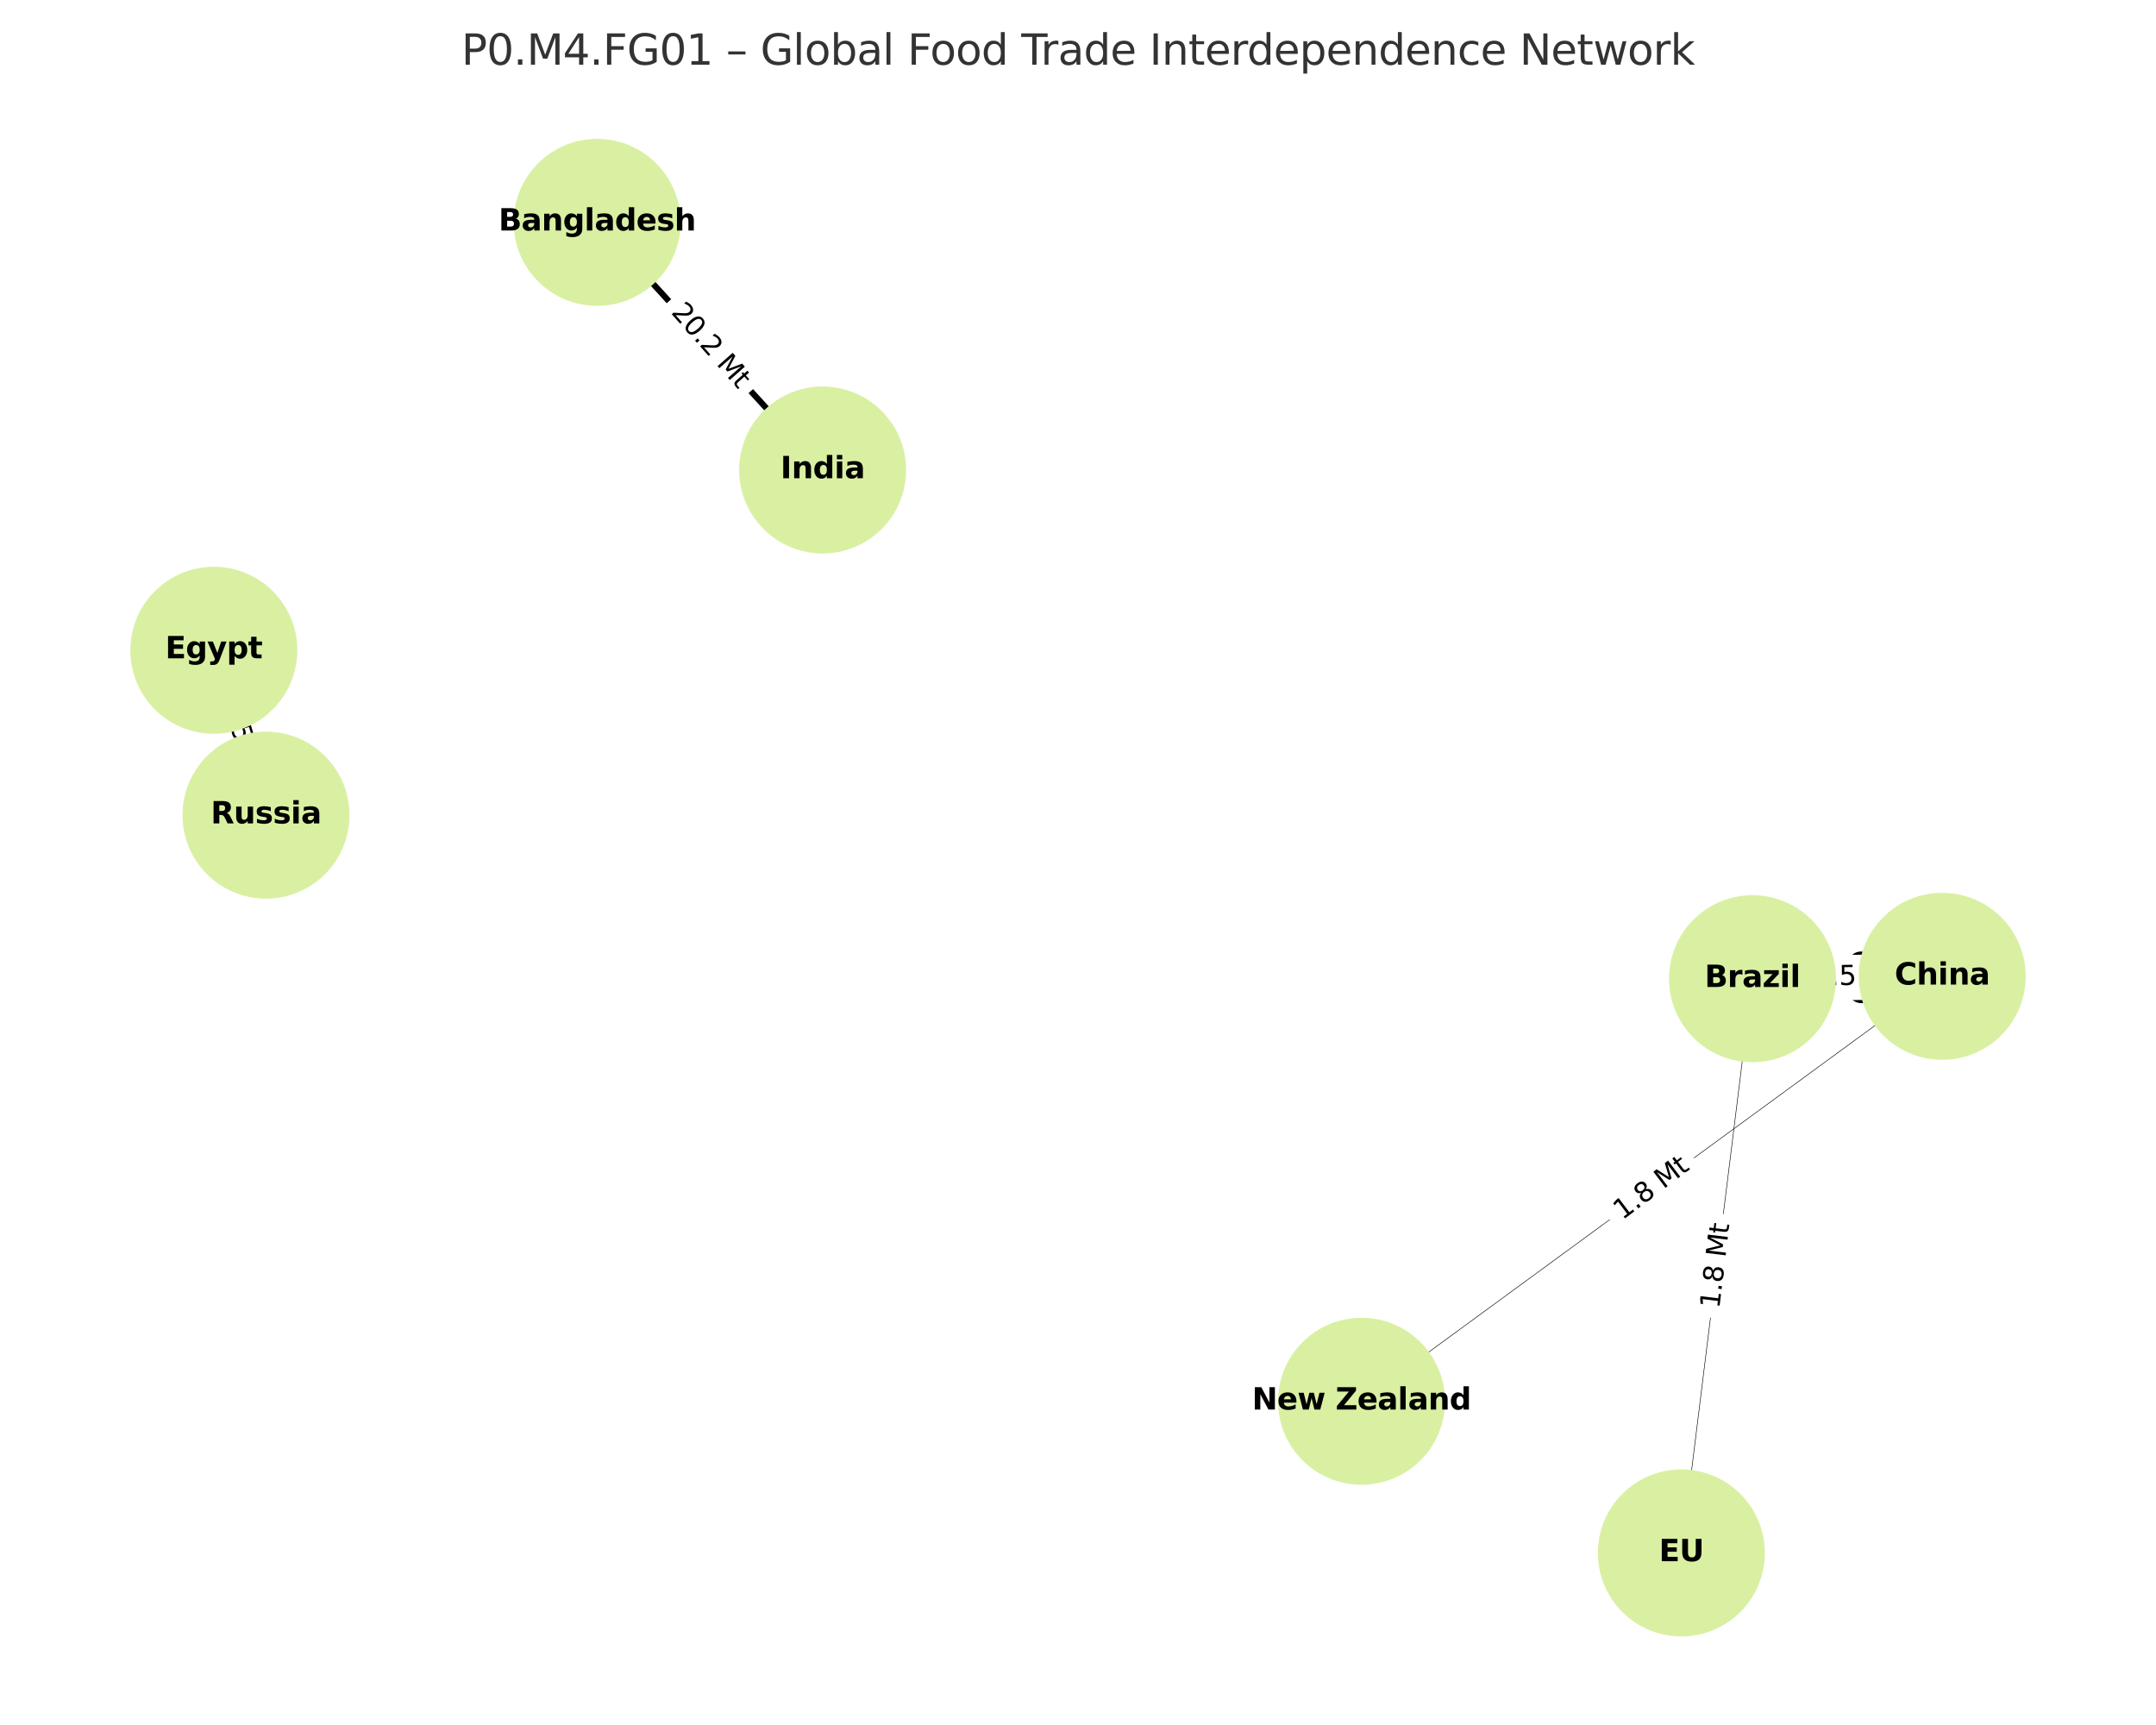 <?xml version="1.0" encoding="utf-8" standalone="no"?>
<!DOCTYPE svg PUBLIC "-//W3C//DTD SVG 1.1//EN"
  "http://www.w3.org/Graphics/SVG/1.1/DTD/svg11.dtd">
<svg xmlns:xlink="http://www.w3.org/1999/xlink" width="720pt" height="576pt" viewBox="0 0 720 576" xmlns="http://www.w3.org/2000/svg" version="1.1">
 <defs>
  <style type="text/css">*{stroke-linejoin: round; stroke-linecap: butt}</style>
 </defs>
 <g id="figure_1">
  <g id="patch_1">
   <path d="M 0 576 
L 720 576 
L 720 0 
L 0 0 
z
" style="fill: #ffffff"/>
  </g>
  <g id="axes_1">
   <g id="patch_2">
    <path d="M 593.903 326.697 
Q 616.918 326.407 629.592 326.247 
" clip-path="url(#p4bcb3174b3)" style="fill: none; stroke: #000000; stroke-width: 9.25; stroke-linecap: round"/>
    <path d="M 621.542 322.348 
L 629.592 326.247 
L 621.643 330.348 
L 621.542 322.348 
z
" clip-path="url(#p4bcb3174b3)" style="stroke: #000000; stroke-width: 9.25; stroke-linecap: round"/>
   </g>
   <g id="patch_3">
    <path d="M 584.181 335.399 
Q 573.368 422.677 562.58 509.756 
" clip-path="url(#p4bcb3174b3)" style="fill: none; stroke: #000000; stroke-width: 0.18; stroke-linecap: round"/>
    <path d="M 567.533 502.308 
L 562.58 509.756 
L 559.594 501.324 
L 567.533 502.308 
z
" clip-path="url(#p4bcb3174b3)" style="stroke: #000000; stroke-width: 0.18; stroke-linecap: round"/>
   </g>
   <g id="patch_4">
    <path d="M 86.215 263.931 
Q 80.116 244.663 75.351 229.604 
" clip-path="url(#p4bcb3174b3)" style="fill: none; stroke: #000000; stroke-width: 3.95; stroke-linecap: round"/>
    <path d="M 73.951 238.439 
L 75.351 229.604 
L 81.578 236.025 
L 73.951 238.439 
z
" clip-path="url(#p4bcb3174b3)" style="stroke: #000000; stroke-width: 3.95; stroke-linecap: round"/>
   </g>
   <g id="patch_5">
    <path d="M 268.888 150.532 
Q 237.067 115.594 206.767 82.325 
" clip-path="url(#p4bcb3174b3)" style="fill: none; stroke: #000000; stroke-width: 2.02; stroke-linecap: round"/>
    <path d="M 209.196 90.933 
L 206.767 82.325 
L 215.111 85.546 
L 209.196 90.933 
z
" clip-path="url(#p4bcb3174b3)" style="stroke: #000000; stroke-width: 2.02; stroke-linecap: round"/>
   </g>
   <g id="patch_6">
    <path d="M 461.662 462.793 
Q 551.633 396.958 641.441 331.242 
" clip-path="url(#p4bcb3174b3)" style="fill: none; stroke: #000000; stroke-width: 0.18; stroke-linecap: round"/>
    <path d="M 632.623 332.738 
L 641.441 331.242 
L 637.347 339.195 
L 632.623 332.738 
z
" clip-path="url(#p4bcb3174b3)" style="stroke: #000000; stroke-width: 0.18; stroke-linecap: round"/>
   </g>
   <g id="text_1">
    <g id="patch_7">
     <path d="M 599.917 333.684 
L 634.107 333.239 
Q 636.807 333.204 636.772 330.504 
L 636.658 321.795 
Q 636.623 319.095 633.924 319.13 
L 599.733 319.575 
Q 597.034 319.61 597.069 322.31 
L 597.182 331.019 
Q 597.217 333.719 599.917 333.684 
z
" clip-path="url(#p4bcb3174b3)" style="fill: #ffffff; stroke: #ffffff; stroke-linejoin: miter"/>
    </g>
    <g clip-path="url(#p4bcb3174b3)">
     <!-- 92.5 Mt -->
     <g transform="translate(599.858 329.113) rotate(-0.746) scale(0.09 -0.09)">
      <defs>
       <path id="DejaVuSans-39" d="M 703 97 
L 703 672 
Q 941 559 1184 500 
Q 1428 441 1663 441 
Q 2288 441 2617 861 
Q 2947 1281 2994 2138 
Q 2813 1869 2534 1725 
Q 2256 1581 1919 1581 
Q 1219 1581 811 2004 
Q 403 2428 403 3163 
Q 403 3881 828 4315 
Q 1253 4750 1959 4750 
Q 2769 4750 3195 4129 
Q 3622 3509 3622 2328 
Q 3622 1225 3098 567 
Q 2575 -91 1691 -91 
Q 1453 -91 1209 -44 
Q 966 3 703 97 
z
M 1959 2075 
Q 2384 2075 2632 2365 
Q 2881 2656 2881 3163 
Q 2881 3666 2632 3958 
Q 2384 4250 1959 4250 
Q 1534 4250 1286 3958 
Q 1038 3666 1038 3163 
Q 1038 2656 1286 2365 
Q 1534 2075 1959 2075 
z
" transform="scale(0.016)"/>
       <path id="DejaVuSans-32" d="M 1228 531 
L 3431 531 
L 3431 0 
L 469 0 
L 469 531 
Q 828 903 1448 1529 
Q 2069 2156 2228 2338 
Q 2531 2678 2651 2914 
Q 2772 3150 2772 3378 
Q 2772 3750 2511 3984 
Q 2250 4219 1831 4219 
Q 1534 4219 1204 4116 
Q 875 4013 500 3803 
L 500 4441 
Q 881 4594 1212 4672 
Q 1544 4750 1819 4750 
Q 2544 4750 2975 4387 
Q 3406 4025 3406 3419 
Q 3406 3131 3298 2873 
Q 3191 2616 2906 2266 
Q 2828 2175 2409 1742 
Q 1991 1309 1228 531 
z
" transform="scale(0.016)"/>
       <path id="DejaVuSans-2e" d="M 684 794 
L 1344 794 
L 1344 0 
L 684 0 
L 684 794 
z
" transform="scale(0.016)"/>
       <path id="DejaVuSans-35" d="M 691 4666 
L 3169 4666 
L 3169 4134 
L 1269 4134 
L 1269 2991 
Q 1406 3038 1543 3061 
Q 1681 3084 1819 3084 
Q 2600 3084 3056 2656 
Q 3513 2228 3513 1497 
Q 3513 744 3044 326 
Q 2575 -91 1722 -91 
Q 1428 -91 1123 -41 
Q 819 9 494 109 
L 494 744 
Q 775 591 1075 516 
Q 1375 441 1709 441 
Q 2250 441 2565 725 
Q 2881 1009 2881 1497 
Q 2881 1984 2565 2268 
Q 2250 2553 1709 2553 
Q 1456 2553 1204 2497 
Q 953 2441 691 2322 
L 691 4666 
z
" transform="scale(0.016)"/>
       <path id="DejaVuSans-20" transform="scale(0.016)"/>
       <path id="DejaVuSans-4d" d="M 628 4666 
L 1569 4666 
L 2759 1491 
L 3956 4666 
L 4897 4666 
L 4897 0 
L 4281 0 
L 4281 4097 
L 3078 897 
L 2444 897 
L 1241 4097 
L 1241 0 
L 628 0 
L 628 4666 
z
" transform="scale(0.016)"/>
       <path id="DejaVuSans-74" d="M 1172 4494 
L 1172 3500 
L 2356 3500 
L 2356 3053 
L 1172 3053 
L 1172 1153 
Q 1172 725 1289 603 
Q 1406 481 1766 481 
L 2356 481 
L 2356 0 
L 1766 0 
Q 1100 0 847 248 
Q 594 497 594 1153 
L 594 3053 
L 172 3053 
L 172 3500 
L 594 3500 
L 594 4494 
L 1172 4494 
z
" transform="scale(0.016)"/>
      </defs>
      <use xlink:href="#DejaVuSans-39"/>
      <use xlink:href="#DejaVuSans-32" x="63.623"/>
      <use xlink:href="#DejaVuSans-2e" x="127.246"/>
      <use xlink:href="#DejaVuSans-35" x="159.033"/>
      <use xlink:href="#DejaVuSans-20" x="222.656"/>
      <use xlink:href="#DejaVuSans-4d" x="254.443"/>
      <use xlink:href="#DejaVuSans-74" x="340.723"/>
     </g>
    </g>
   </g>
   <g id="text_2">
    <g id="patch_8">
     <path d="M 578.678 437.65 
L 582.069 409.386 
Q 582.39 406.705 579.71 406.383 
L 571.061 405.346 
Q 568.38 405.024 568.059 407.705 
L 564.668 435.969 
Q 564.346 438.65 567.027 438.971 
L 575.675 440.009 
Q 578.356 440.331 578.678 437.65 
z
" clip-path="url(#p4bcb3174b3)" style="fill: #ffffff; stroke: #ffffff; stroke-linejoin: miter"/>
    </g>
    <g clip-path="url(#p4bcb3174b3)">
     <!-- 1.8 Mt -->
     <g transform="translate(574.138 437.105) rotate(-83.158) scale(0.09 -0.09)">
      <defs>
       <path id="DejaVuSans-31" d="M 794 531 
L 1825 531 
L 1825 4091 
L 703 3866 
L 703 4441 
L 1819 4666 
L 2450 4666 
L 2450 531 
L 3481 531 
L 3481 0 
L 794 0 
L 794 531 
z
" transform="scale(0.016)"/>
       <path id="DejaVuSans-38" d="M 2034 2216 
Q 1584 2216 1326 1975 
Q 1069 1734 1069 1313 
Q 1069 891 1326 650 
Q 1584 409 2034 409 
Q 2484 409 2743 651 
Q 3003 894 3003 1313 
Q 3003 1734 2745 1975 
Q 2488 2216 2034 2216 
z
M 1403 2484 
Q 997 2584 770 2862 
Q 544 3141 544 3541 
Q 544 4100 942 4425 
Q 1341 4750 2034 4750 
Q 2731 4750 3128 4425 
Q 3525 4100 3525 3541 
Q 3525 3141 3298 2862 
Q 3072 2584 2669 2484 
Q 3125 2378 3379 2068 
Q 3634 1759 3634 1313 
Q 3634 634 3220 271 
Q 2806 -91 2034 -91 
Q 1263 -91 848 271 
Q 434 634 434 1313 
Q 434 1759 690 2068 
Q 947 2378 1403 2484 
z
M 1172 3481 
Q 1172 3119 1398 2916 
Q 1625 2713 2034 2713 
Q 2441 2713 2670 2916 
Q 2900 3119 2900 3481 
Q 2900 3844 2670 4047 
Q 2441 4250 2034 4250 
Q 1625 4250 1398 4047 
Q 1172 3844 1172 3481 
z
" transform="scale(0.016)"/>
      </defs>
      <use xlink:href="#DejaVuSans-31"/>
      <use xlink:href="#DejaVuSans-2e" x="63.623"/>
      <use xlink:href="#DejaVuSans-38" x="95.41"/>
      <use xlink:href="#DejaVuSans-20" x="159.033"/>
      <use xlink:href="#DejaVuSans-4d" x="190.82"/>
      <use xlink:href="#DejaVuSans-74" x="277.1"/>
     </g>
    </g>
   </g>
   <g id="text_3">
    <g id="patch_9">
     <path d="M 68.361 230.383 
L 78.381 263.075 
Q 79.172 265.657 81.753 264.866 
L 90.081 262.313 
Q 92.663 261.522 91.872 258.94 
L 81.852 226.248 
Q 81.06 223.667 78.479 224.458 
L 70.151 227.011 
Q 67.569 227.802 68.361 230.383 
z
" clip-path="url(#p4bcb3174b3)" style="fill: #ffffff; stroke: #ffffff; stroke-linejoin: miter"/>
    </g>
    <g clip-path="url(#p4bcb3174b3)">
     <!-- 39.5 Mt -->
     <g transform="translate(72.732 229.044) rotate(-287.04) scale(0.09 -0.09)">
      <defs>
       <path id="DejaVuSans-33" d="M 2597 2516 
Q 3050 2419 3304 2112 
Q 3559 1806 3559 1356 
Q 3559 666 3084 287 
Q 2609 -91 1734 -91 
Q 1441 -91 1130 -33 
Q 819 25 488 141 
L 488 750 
Q 750 597 1062 519 
Q 1375 441 1716 441 
Q 2309 441 2620 675 
Q 2931 909 2931 1356 
Q 2931 1769 2642 2001 
Q 2353 2234 1838 2234 
L 1294 2234 
L 1294 2753 
L 1863 2753 
Q 2328 2753 2575 2939 
Q 2822 3125 2822 3475 
Q 2822 3834 2567 4026 
Q 2313 4219 1838 4219 
Q 1578 4219 1281 4162 
Q 984 4106 628 3988 
L 628 4550 
Q 988 4650 1302 4700 
Q 1616 4750 1894 4750 
Q 2613 4750 3031 4423 
Q 3450 4097 3450 3541 
Q 3450 3153 3228 2886 
Q 3006 2619 2597 2516 
z
" transform="scale(0.016)"/>
      </defs>
      <use xlink:href="#DejaVuSans-33"/>
      <use xlink:href="#DejaVuSans-39" x="63.623"/>
      <use xlink:href="#DejaVuSans-2e" x="127.246"/>
      <use xlink:href="#DejaVuSans-35" x="159.033"/>
      <use xlink:href="#DejaVuSans-20" x="222.656"/>
      <use xlink:href="#DejaVuSans-4d" x="254.443"/>
      <use xlink:href="#DejaVuSans-74" x="340.723"/>
     </g>
    </g>
   </g>
   <g id="text_4">
    <g id="patch_10">
     <path d="M 220.466 107.438 
L 243.084 133.081 
Q 244.87 135.106 246.895 133.32 
L 253.427 127.558 
Q 255.452 125.772 253.666 123.747 
L 231.048 98.104 
Q 229.262 96.079 227.237 97.865 
L 220.705 103.627 
Q 218.68 105.413 220.466 107.438 
z
" clip-path="url(#p4bcb3174b3)" style="fill: #ffffff; stroke: #ffffff; stroke-linejoin: miter"/>
    </g>
    <g clip-path="url(#p4bcb3174b3)">
     <!-- 20.2 Mt -->
     <g transform="translate(223.894 104.414) rotate(-311.413) scale(0.09 -0.09)">
      <defs>
       <path id="DejaVuSans-30" d="M 2034 4250 
Q 1547 4250 1301 3770 
Q 1056 3291 1056 2328 
Q 1056 1369 1301 889 
Q 1547 409 2034 409 
Q 2525 409 2770 889 
Q 3016 1369 3016 2328 
Q 3016 3291 2770 3770 
Q 2525 4250 2034 4250 
z
M 2034 4750 
Q 2819 4750 3233 4129 
Q 3647 3509 3647 2328 
Q 3647 1150 3233 529 
Q 2819 -91 2034 -91 
Q 1250 -91 836 529 
Q 422 1150 422 2328 
Q 422 3509 836 4129 
Q 1250 4750 2034 4750 
z
" transform="scale(0.016)"/>
      </defs>
      <use xlink:href="#DejaVuSans-32"/>
      <use xlink:href="#DejaVuSans-30" x="63.623"/>
      <use xlink:href="#DejaVuSans-2e" x="127.246"/>
      <use xlink:href="#DejaVuSans-32" x="159.033"/>
      <use xlink:href="#DejaVuSans-20" x="222.656"/>
      <use xlink:href="#DejaVuSans-4d" x="254.443"/>
      <use xlink:href="#DejaVuSans-74" x="340.723"/>
     </g>
    </g>
   </g>
   <g id="text_5">
    <g id="patch_11">
     <path d="M 544.532 411.166 
L 567.245 394.005 
Q 569.399 392.377 567.771 390.223 
L 562.52 383.273 
Q 560.893 381.119 558.738 382.747 
L 536.026 399.908 
Q 533.872 401.536 535.499 403.69 
L 540.75 410.639 
Q 542.378 412.794 544.532 411.166 
z
" clip-path="url(#p4bcb3174b3)" style="fill: #ffffff; stroke: #ffffff; stroke-linejoin: miter"/>
    </g>
    <g clip-path="url(#p4bcb3174b3)">
     <!-- 1.8 Mt -->
     <g transform="translate(541.776 407.518) rotate(-37.074) scale(0.09 -0.09)">
      <use xlink:href="#DejaVuSans-31"/>
      <use xlink:href="#DejaVuSans-2e" x="63.623"/>
      <use xlink:href="#DejaVuSans-38" x="95.41"/>
      <use xlink:href="#DejaVuSans-20" x="159.033"/>
      <use xlink:href="#DejaVuSans-4d" x="190.82"/>
      <use xlink:href="#DejaVuSans-74" x="277.1"/>
     </g>
    </g>
   </g>
   <g id="PathCollection_1">
    <defs>
     <path id="m5f38b5d549" d="M 0 27.386 
C 7.263 27.386 14.229 24.501 19.365 19.365 
C 24.501 14.229 27.386 7.263 27.386 0 
C 27.386 -7.263 24.501 -14.229 19.365 -19.365 
C 14.229 -24.501 7.263 -27.386 0 -27.386 
C -7.263 -27.386 -14.229 -24.501 -19.365 -19.365 
C -24.501 -14.229 -27.386 -7.263 -27.386 0 
C -27.386 7.263 -24.501 14.229 -19.365 19.365 
C -14.229 24.501 -7.263 27.386 0 27.386 
z
" style="stroke: #d9f0a3"/>
    </defs>
    <g clip-path="url(#p4bcb3174b3)">
     <use xlink:href="#m5f38b5d549" x="585.246" y="326.806" style="fill: #d9f0a3; stroke: #d9f0a3"/>
     <use xlink:href="#m5f38b5d549" x="648.595" y="326.008" style="fill: #d9f0a3; stroke: #d9f0a3"/>
     <use xlink:href="#m5f38b5d549" x="88.827" y="272.187" style="fill: #d9f0a3; stroke: #d9f0a3"/>
     <use xlink:href="#m5f38b5d549" x="71.405" y="217.137" style="fill: #d9f0a3; stroke: #d9f0a3"/>
     <use xlink:href="#m5f38b5d549" x="274.718" y="156.934" style="fill: #d9f0a3; stroke: #d9f0a3"/>
     <use xlink:href="#m5f38b5d549" x="199.413" y="74.251" style="fill: #d9f0a3; stroke: #d9f0a3"/>
     <use xlink:href="#m5f38b5d549" x="561.491" y="518.549" style="fill: #d9f0a3; stroke: #d9f0a3"/>
     <use xlink:href="#m5f38b5d549" x="454.676" y="467.905" style="fill: #d9f0a3; stroke: #d9f0a3"/>
    </g>
   </g>
   <g id="text_6">
    <g clip-path="url(#p4bcb3174b3)">
     <!-- Brazil -->
     <g transform="translate(569.257 329.565) scale(0.1 -0.1)">
      <defs>
       <path id="DejaVuSans-Bold-42" d="M 2456 2859 
Q 2741 2859 2887 2984 
Q 3034 3109 3034 3353 
Q 3034 3594 2887 3720 
Q 2741 3847 2456 3847 
L 1791 3847 
L 1791 2859 
L 2456 2859 
z
M 2497 819 
Q 2859 819 3042 972 
Q 3225 1125 3225 1434 
Q 3225 1738 3044 1889 
Q 2863 2041 2497 2041 
L 1791 2041 
L 1791 819 
L 2497 819 
z
M 3616 2497 
Q 4003 2384 4215 2081 
Q 4428 1778 4428 1338 
Q 4428 663 3972 331 
Q 3516 0 2584 0 
L 588 0 
L 588 4666 
L 2394 4666 
Q 3366 4666 3802 4372 
Q 4238 4078 4238 3431 
Q 4238 3091 4078 2852 
Q 3919 2613 3616 2497 
z
" transform="scale(0.016)"/>
       <path id="DejaVuSans-Bold-72" d="M 3138 2547 
Q 2991 2616 2845 2648 
Q 2700 2681 2553 2681 
Q 2122 2681 1889 2404 
Q 1656 2128 1656 1613 
L 1656 0 
L 538 0 
L 538 3500 
L 1656 3500 
L 1656 2925 
Q 1872 3269 2151 3426 
Q 2431 3584 2822 3584 
Q 2878 3584 2943 3579 
Q 3009 3575 3134 3559 
L 3138 2547 
z
" transform="scale(0.016)"/>
       <path id="DejaVuSans-Bold-61" d="M 2106 1575 
Q 1756 1575 1579 1456 
Q 1403 1338 1403 1106 
Q 1403 894 1545 773 
Q 1688 653 1941 653 
Q 2256 653 2472 879 
Q 2688 1106 2688 1447 
L 2688 1575 
L 2106 1575 
z
M 3816 1997 
L 3816 0 
L 2688 0 
L 2688 519 
Q 2463 200 2181 54 
Q 1900 -91 1497 -91 
Q 953 -91 614 226 
Q 275 544 275 1050 
Q 275 1666 698 1953 
Q 1122 2241 2028 2241 
L 2688 2241 
L 2688 2328 
Q 2688 2594 2478 2717 
Q 2269 2841 1825 2841 
Q 1466 2841 1156 2769 
Q 847 2697 581 2553 
L 581 3406 
Q 941 3494 1303 3539 
Q 1666 3584 2028 3584 
Q 2975 3584 3395 3211 
Q 3816 2838 3816 1997 
z
" transform="scale(0.016)"/>
       <path id="DejaVuSans-Bold-7a" d="M 366 3500 
L 3419 3500 
L 3419 2719 
L 1575 800 
L 3419 800 
L 3419 0 
L 288 0 
L 288 781 
L 2131 2700 
L 366 2700 
L 366 3500 
z
" transform="scale(0.016)"/>
       <path id="DejaVuSans-Bold-69" d="M 538 3500 
L 1656 3500 
L 1656 0 
L 538 0 
L 538 3500 
z
M 538 4863 
L 1656 4863 
L 1656 3950 
L 538 3950 
L 538 4863 
z
" transform="scale(0.016)"/>
       <path id="DejaVuSans-Bold-6c" d="M 538 4863 
L 1656 4863 
L 1656 0 
L 538 0 
L 538 4863 
z
" transform="scale(0.016)"/>
      </defs>
      <use xlink:href="#DejaVuSans-Bold-42"/>
      <use xlink:href="#DejaVuSans-Bold-72" x="76.221"/>
      <use xlink:href="#DejaVuSans-Bold-61" x="125.537"/>
      <use xlink:href="#DejaVuSans-Bold-7a" x="193.018"/>
      <use xlink:href="#DejaVuSans-Bold-69" x="251.221"/>
      <use xlink:href="#DejaVuSans-Bold-6c" x="285.498"/>
     </g>
    </g>
   </g>
   <g id="text_7">
    <g clip-path="url(#p4bcb3174b3)">
     <!-- China -->
     <g transform="translate(632.718 328.767) scale(0.1 -0.1)">
      <defs>
       <path id="DejaVuSans-Bold-43" d="M 4288 256 
Q 3956 84 3597 -3 
Q 3238 -91 2847 -91 
Q 1681 -91 1000 561 
Q 319 1213 319 2328 
Q 319 3447 1000 4098 
Q 1681 4750 2847 4750 
Q 3238 4750 3597 4662 
Q 3956 4575 4288 4403 
L 4288 3438 
Q 3953 3666 3628 3772 
Q 3303 3878 2944 3878 
Q 2300 3878 1931 3465 
Q 1563 3053 1563 2328 
Q 1563 1606 1931 1193 
Q 2300 781 2944 781 
Q 3303 781 3628 887 
Q 3953 994 4288 1222 
L 4288 256 
z
" transform="scale(0.016)"/>
       <path id="DejaVuSans-Bold-68" d="M 4056 2131 
L 4056 0 
L 2931 0 
L 2931 347 
L 2931 1625 
Q 2931 2084 2911 2256 
Q 2891 2428 2841 2509 
Q 2775 2619 2662 2680 
Q 2550 2741 2406 2741 
Q 2056 2741 1856 2470 
Q 1656 2200 1656 1722 
L 1656 0 
L 538 0 
L 538 4863 
L 1656 4863 
L 1656 2988 
Q 1909 3294 2193 3439 
Q 2478 3584 2822 3584 
Q 3428 3584 3742 3212 
Q 4056 2841 4056 2131 
z
" transform="scale(0.016)"/>
       <path id="DejaVuSans-Bold-6e" d="M 4056 2131 
L 4056 0 
L 2931 0 
L 2931 347 
L 2931 1631 
Q 2931 2084 2911 2256 
Q 2891 2428 2841 2509 
Q 2775 2619 2662 2680 
Q 2550 2741 2406 2741 
Q 2056 2741 1856 2470 
Q 1656 2200 1656 1722 
L 1656 0 
L 538 0 
L 538 3500 
L 1656 3500 
L 1656 2988 
Q 1909 3294 2193 3439 
Q 2478 3584 2822 3584 
Q 3428 3584 3742 3212 
Q 4056 2841 4056 2131 
z
" transform="scale(0.016)"/>
      </defs>
      <use xlink:href="#DejaVuSans-Bold-43"/>
      <use xlink:href="#DejaVuSans-Bold-68" x="73.389"/>
      <use xlink:href="#DejaVuSans-Bold-69" x="144.58"/>
      <use xlink:href="#DejaVuSans-Bold-6e" x="178.857"/>
      <use xlink:href="#DejaVuSans-Bold-61" x="250.049"/>
     </g>
    </g>
   </g>
   <g id="text_8">
    <g clip-path="url(#p4bcb3174b3)">
     <!-- Russia -->
     <g transform="translate(70.378 274.946) scale(0.1 -0.1)">
      <defs>
       <path id="DejaVuSans-Bold-52" d="M 2297 2597 
Q 2675 2597 2839 2737 
Q 3003 2878 3003 3200 
Q 3003 3519 2839 3656 
Q 2675 3794 2297 3794 
L 1791 3794 
L 1791 2597 
L 2297 2597 
z
M 1791 1766 
L 1791 0 
L 588 0 
L 588 4666 
L 2425 4666 
Q 3347 4666 3776 4356 
Q 4206 4047 4206 3378 
Q 4206 2916 3982 2619 
Q 3759 2322 3309 2181 
Q 3556 2125 3751 1926 
Q 3947 1728 4147 1325 
L 4800 0 
L 3519 0 
L 2950 1159 
Q 2778 1509 2601 1637 
Q 2425 1766 2131 1766 
L 1791 1766 
z
" transform="scale(0.016)"/>
       <path id="DejaVuSans-Bold-75" d="M 500 1363 
L 500 3500 
L 1625 3500 
L 1625 3150 
Q 1625 2866 1622 2436 
Q 1619 2006 1619 1863 
Q 1619 1441 1641 1255 
Q 1663 1069 1716 984 
Q 1784 875 1895 815 
Q 2006 756 2150 756 
Q 2500 756 2700 1025 
Q 2900 1294 2900 1772 
L 2900 3500 
L 4019 3500 
L 4019 0 
L 2900 0 
L 2900 506 
Q 2647 200 2364 54 
Q 2081 -91 1741 -91 
Q 1134 -91 817 281 
Q 500 653 500 1363 
z
" transform="scale(0.016)"/>
       <path id="DejaVuSans-Bold-73" d="M 3272 3391 
L 3272 2541 
Q 2913 2691 2578 2766 
Q 2244 2841 1947 2841 
Q 1628 2841 1473 2761 
Q 1319 2681 1319 2516 
Q 1319 2381 1436 2309 
Q 1553 2238 1856 2203 
L 2053 2175 
Q 2913 2066 3209 1816 
Q 3506 1566 3506 1031 
Q 3506 472 3093 190 
Q 2681 -91 1863 -91 
Q 1516 -91 1145 -36 
Q 775 19 384 128 
L 384 978 
Q 719 816 1070 734 
Q 1422 653 1784 653 
Q 2113 653 2278 743 
Q 2444 834 2444 1013 
Q 2444 1163 2330 1236 
Q 2216 1309 1875 1350 
L 1678 1375 
Q 931 1469 631 1722 
Q 331 1975 331 2491 
Q 331 3047 712 3315 
Q 1094 3584 1881 3584 
Q 2191 3584 2531 3537 
Q 2872 3491 3272 3391 
z
" transform="scale(0.016)"/>
      </defs>
      <use xlink:href="#DejaVuSans-Bold-52"/>
      <use xlink:href="#DejaVuSans-Bold-75" x="77.002"/>
      <use xlink:href="#DejaVuSans-Bold-73" x="148.193"/>
      <use xlink:href="#DejaVuSans-Bold-73" x="207.715"/>
      <use xlink:href="#DejaVuSans-Bold-69" x="267.236"/>
      <use xlink:href="#DejaVuSans-Bold-61" x="301.514"/>
     </g>
    </g>
   </g>
   <g id="text_9">
    <g clip-path="url(#p4bcb3174b3)">
     <!-- Egypt -->
     <g transform="translate(55.182 219.818) scale(0.1 -0.1)">
      <defs>
       <path id="DejaVuSans-Bold-45" d="M 588 4666 
L 3834 4666 
L 3834 3756 
L 1791 3756 
L 1791 2888 
L 3713 2888 
L 3713 1978 
L 1791 1978 
L 1791 909 
L 3903 909 
L 3903 0 
L 588 0 
L 588 4666 
z
" transform="scale(0.016)"/>
       <path id="DejaVuSans-Bold-67" d="M 2919 594 
Q 2688 288 2409 144 
Q 2131 0 1766 0 
Q 1125 0 706 504 
Q 288 1009 288 1791 
Q 288 2575 706 3076 
Q 1125 3578 1766 3578 
Q 2131 3578 2409 3434 
Q 2688 3291 2919 2981 
L 2919 3500 
L 4044 3500 
L 4044 353 
Q 4044 -491 3511 -936 
Q 2978 -1381 1966 -1381 
Q 1638 -1381 1331 -1331 
Q 1025 -1281 716 -1178 
L 716 -306 
Q 1009 -475 1290 -558 
Q 1572 -641 1856 -641 
Q 2406 -641 2662 -400 
Q 2919 -159 2919 353 
L 2919 594 
z
M 2181 2772 
Q 1834 2772 1640 2515 
Q 1447 2259 1447 1791 
Q 1447 1309 1634 1061 
Q 1822 813 2181 813 
Q 2531 813 2725 1069 
Q 2919 1325 2919 1791 
Q 2919 2259 2725 2515 
Q 2531 2772 2181 2772 
z
" transform="scale(0.016)"/>
       <path id="DejaVuSans-Bold-79" d="M 78 3500 
L 1197 3500 
L 2138 1125 
L 2938 3500 
L 4056 3500 
L 2584 -331 
Q 2363 -916 2067 -1148 
Q 1772 -1381 1288 -1381 
L 641 -1381 
L 641 -647 
L 991 -647 
Q 1275 -647 1404 -556 
Q 1534 -466 1606 -231 
L 1638 -134 
L 78 3500 
z
" transform="scale(0.016)"/>
       <path id="DejaVuSans-Bold-70" d="M 1656 506 
L 1656 -1331 
L 538 -1331 
L 538 3500 
L 1656 3500 
L 1656 2988 
Q 1888 3294 2169 3439 
Q 2450 3584 2816 3584 
Q 3463 3584 3878 3070 
Q 4294 2556 4294 1747 
Q 4294 938 3878 423 
Q 3463 -91 2816 -91 
Q 2450 -91 2169 54 
Q 1888 200 1656 506 
z
M 2400 2772 
Q 2041 2772 1848 2508 
Q 1656 2244 1656 1747 
Q 1656 1250 1848 986 
Q 2041 722 2400 722 
Q 2759 722 2948 984 
Q 3138 1247 3138 1747 
Q 3138 2247 2948 2509 
Q 2759 2772 2400 2772 
z
" transform="scale(0.016)"/>
       <path id="DejaVuSans-Bold-74" d="M 1759 4494 
L 1759 3500 
L 2913 3500 
L 2913 2700 
L 1759 2700 
L 1759 1216 
Q 1759 972 1856 886 
Q 1953 800 2241 800 
L 2816 800 
L 2816 0 
L 1856 0 
Q 1194 0 917 276 
Q 641 553 641 1216 
L 641 2700 
L 84 2700 
L 84 3500 
L 641 3500 
L 641 4494 
L 1759 4494 
z
" transform="scale(0.016)"/>
      </defs>
      <use xlink:href="#DejaVuSans-Bold-45"/>
      <use xlink:href="#DejaVuSans-Bold-67" x="68.311"/>
      <use xlink:href="#DejaVuSans-Bold-79" x="139.893"/>
      <use xlink:href="#DejaVuSans-Bold-70" x="205.078"/>
      <use xlink:href="#DejaVuSans-Bold-74" x="276.66"/>
     </g>
    </g>
   </g>
   <g id="text_10">
    <g clip-path="url(#p4bcb3174b3)">
     <!-- India -->
     <g transform="translate(260.632 159.693) scale(0.1 -0.1)">
      <defs>
       <path id="DejaVuSans-Bold-49" d="M 588 4666 
L 1791 4666 
L 1791 0 
L 588 0 
L 588 4666 
z
" transform="scale(0.016)"/>
       <path id="DejaVuSans-Bold-64" d="M 2919 2988 
L 2919 4863 
L 4044 4863 
L 4044 0 
L 2919 0 
L 2919 506 
Q 2688 197 2409 53 
Q 2131 -91 1766 -91 
Q 1119 -91 703 423 
Q 288 938 288 1747 
Q 288 2556 703 3070 
Q 1119 3584 1766 3584 
Q 2128 3584 2408 3439 
Q 2688 3294 2919 2988 
z
M 2181 722 
Q 2541 722 2730 984 
Q 2919 1247 2919 1747 
Q 2919 2247 2730 2509 
Q 2541 2772 2181 2772 
Q 1825 2772 1636 2509 
Q 1447 2247 1447 1747 
Q 1447 1247 1636 984 
Q 1825 722 2181 722 
z
" transform="scale(0.016)"/>
      </defs>
      <use xlink:href="#DejaVuSans-Bold-49"/>
      <use xlink:href="#DejaVuSans-Bold-6e" x="37.207"/>
      <use xlink:href="#DejaVuSans-Bold-64" x="108.398"/>
      <use xlink:href="#DejaVuSans-Bold-69" x="179.98"/>
      <use xlink:href="#DejaVuSans-Bold-61" x="214.258"/>
     </g>
    </g>
   </g>
   <g id="text_11">
    <g clip-path="url(#p4bcb3174b3)">
     <!-- Bangladesh -->
     <g transform="translate(166.496 76.972) scale(0.1 -0.1)">
      <defs>
       <path id="DejaVuSans-Bold-65" d="M 4031 1759 
L 4031 1441 
L 1416 1441 
Q 1456 1047 1700 850 
Q 1944 653 2381 653 
Q 2734 653 3104 758 
Q 3475 863 3866 1075 
L 3866 213 
Q 3469 63 3072 -14 
Q 2675 -91 2278 -91 
Q 1328 -91 801 392 
Q 275 875 275 1747 
Q 275 2603 792 3093 
Q 1309 3584 2216 3584 
Q 3041 3584 3536 3087 
Q 4031 2591 4031 1759 
z
M 2881 2131 
Q 2881 2450 2695 2645 
Q 2509 2841 2209 2841 
Q 1884 2841 1681 2658 
Q 1478 2475 1428 2131 
L 2881 2131 
z
" transform="scale(0.016)"/>
      </defs>
      <use xlink:href="#DejaVuSans-Bold-42"/>
      <use xlink:href="#DejaVuSans-Bold-61" x="76.221"/>
      <use xlink:href="#DejaVuSans-Bold-6e" x="143.701"/>
      <use xlink:href="#DejaVuSans-Bold-67" x="214.893"/>
      <use xlink:href="#DejaVuSans-Bold-6c" x="286.475"/>
      <use xlink:href="#DejaVuSans-Bold-61" x="320.752"/>
      <use xlink:href="#DejaVuSans-Bold-64" x="388.232"/>
      <use xlink:href="#DejaVuSans-Bold-65" x="459.814"/>
      <use xlink:href="#DejaVuSans-Bold-73" x="527.637"/>
      <use xlink:href="#DejaVuSans-Bold-68" x="587.158"/>
     </g>
    </g>
   </g>
   <g id="text_12">
    <g clip-path="url(#p4bcb3174b3)">
     <!-- EU -->
     <g transform="translate(554.015 521.308) scale(0.1 -0.1)">
      <defs>
       <path id="DejaVuSans-Bold-55" d="M 588 4666 
L 1791 4666 
L 1791 1869 
Q 1791 1291 1980 1042 
Q 2169 794 2597 794 
Q 3028 794 3217 1042 
Q 3406 1291 3406 1869 
L 3406 4666 
L 4609 4666 
L 4609 1869 
Q 4609 878 4112 393 
Q 3616 -91 2597 -91 
Q 1581 -91 1084 393 
Q 588 878 588 1869 
L 588 4666 
z
" transform="scale(0.016)"/>
      </defs>
      <use xlink:href="#DejaVuSans-Bold-45"/>
      <use xlink:href="#DejaVuSans-Bold-55" x="68.311"/>
     </g>
    </g>
   </g>
   <g id="text_13">
    <g clip-path="url(#p4bcb3174b3)">
     <!-- New Zealand -->
     <g transform="translate(418.122 470.664) scale(0.1 -0.1)">
      <defs>
       <path id="DejaVuSans-Bold-4e" d="M 588 4666 
L 1931 4666 
L 3628 1466 
L 3628 4666 
L 4769 4666 
L 4769 0 
L 3425 0 
L 1728 3200 
L 1728 0 
L 588 0 
L 588 4666 
z
" transform="scale(0.016)"/>
       <path id="DejaVuSans-Bold-77" d="M 225 3500 
L 1313 3500 
L 1900 1088 
L 2491 3500 
L 3425 3500 
L 4013 1113 
L 4603 3500 
L 5691 3500 
L 4769 0 
L 3547 0 
L 2956 2406 
L 2369 0 
L 1147 0 
L 225 3500 
z
" transform="scale(0.016)"/>
       <path id="DejaVuSans-Bold-20" transform="scale(0.016)"/>
       <path id="DejaVuSans-Bold-5a" d="M 359 4666 
L 4281 4666 
L 4281 3938 
L 1778 909 
L 4353 909 
L 4353 0 
L 288 0 
L 288 728 
L 2791 3756 
L 359 3756 
L 359 4666 
z
" transform="scale(0.016)"/>
      </defs>
      <use xlink:href="#DejaVuSans-Bold-4e"/>
      <use xlink:href="#DejaVuSans-Bold-65" x="83.691"/>
      <use xlink:href="#DejaVuSans-Bold-77" x="151.514"/>
      <use xlink:href="#DejaVuSans-Bold-20" x="243.896"/>
      <use xlink:href="#DejaVuSans-Bold-5a" x="278.711"/>
      <use xlink:href="#DejaVuSans-Bold-65" x="351.221"/>
      <use xlink:href="#DejaVuSans-Bold-61" x="419.043"/>
      <use xlink:href="#DejaVuSans-Bold-6c" x="486.523"/>
      <use xlink:href="#DejaVuSans-Bold-61" x="520.801"/>
      <use xlink:href="#DejaVuSans-Bold-6e" x="588.281"/>
      <use xlink:href="#DejaVuSans-Bold-64" x="659.473"/>
     </g>
    </g>
   </g>
   <g id="text_14">
    <!-- P0.M4.FG01 – Global Food Trade Interdependence Network -->
    <g style="fill: #333333" transform="translate(154.086 21.6) scale(0.14 -0.14)">
     <defs>
      <path id="DejaVuSans-50" d="M 1259 4147 
L 1259 2394 
L 2053 2394 
Q 2494 2394 2734 2622 
Q 2975 2850 2975 3272 
Q 2975 3691 2734 3919 
Q 2494 4147 2053 4147 
L 1259 4147 
z
M 628 4666 
L 2053 4666 
Q 2838 4666 3239 4311 
Q 3641 3956 3641 3272 
Q 3641 2581 3239 2228 
Q 2838 1875 2053 1875 
L 1259 1875 
L 1259 0 
L 628 0 
L 628 4666 
z
" transform="scale(0.016)"/>
      <path id="DejaVuSans-34" d="M 2419 4116 
L 825 1625 
L 2419 1625 
L 2419 4116 
z
M 2253 4666 
L 3047 4666 
L 3047 1625 
L 3713 1625 
L 3713 1100 
L 3047 1100 
L 3047 0 
L 2419 0 
L 2419 1100 
L 313 1100 
L 313 1709 
L 2253 4666 
z
" transform="scale(0.016)"/>
      <path id="DejaVuSans-46" d="M 628 4666 
L 3309 4666 
L 3309 4134 
L 1259 4134 
L 1259 2759 
L 3109 2759 
L 3109 2228 
L 1259 2228 
L 1259 0 
L 628 0 
L 628 4666 
z
" transform="scale(0.016)"/>
      <path id="DejaVuSans-47" d="M 3809 666 
L 3809 1919 
L 2778 1919 
L 2778 2438 
L 4434 2438 
L 4434 434 
Q 4069 175 3628 42 
Q 3188 -91 2688 -91 
Q 1594 -91 976 548 
Q 359 1188 359 2328 
Q 359 3472 976 4111 
Q 1594 4750 2688 4750 
Q 3144 4750 3555 4637 
Q 3966 4525 4313 4306 
L 4313 3634 
Q 3963 3931 3569 4081 
Q 3175 4231 2741 4231 
Q 1884 4231 1454 3753 
Q 1025 3275 1025 2328 
Q 1025 1384 1454 906 
Q 1884 428 2741 428 
Q 3075 428 3337 486 
Q 3600 544 3809 666 
z
" transform="scale(0.016)"/>
      <path id="DejaVuSans-2013" d="M 313 1978 
L 2888 1978 
L 2888 1528 
L 313 1528 
L 313 1978 
z
" transform="scale(0.016)"/>
      <path id="DejaVuSans-6c" d="M 603 4863 
L 1178 4863 
L 1178 0 
L 603 0 
L 603 4863 
z
" transform="scale(0.016)"/>
      <path id="DejaVuSans-6f" d="M 1959 3097 
Q 1497 3097 1228 2736 
Q 959 2375 959 1747 
Q 959 1119 1226 758 
Q 1494 397 1959 397 
Q 2419 397 2687 759 
Q 2956 1122 2956 1747 
Q 2956 2369 2687 2733 
Q 2419 3097 1959 3097 
z
M 1959 3584 
Q 2709 3584 3137 3096 
Q 3566 2609 3566 1747 
Q 3566 888 3137 398 
Q 2709 -91 1959 -91 
Q 1206 -91 779 398 
Q 353 888 353 1747 
Q 353 2609 779 3096 
Q 1206 3584 1959 3584 
z
" transform="scale(0.016)"/>
      <path id="DejaVuSans-62" d="M 3116 1747 
Q 3116 2381 2855 2742 
Q 2594 3103 2138 3103 
Q 1681 3103 1420 2742 
Q 1159 2381 1159 1747 
Q 1159 1113 1420 752 
Q 1681 391 2138 391 
Q 2594 391 2855 752 
Q 3116 1113 3116 1747 
z
M 1159 2969 
Q 1341 3281 1617 3432 
Q 1894 3584 2278 3584 
Q 2916 3584 3314 3078 
Q 3713 2572 3713 1747 
Q 3713 922 3314 415 
Q 2916 -91 2278 -91 
Q 1894 -91 1617 61 
Q 1341 213 1159 525 
L 1159 0 
L 581 0 
L 581 4863 
L 1159 4863 
L 1159 2969 
z
" transform="scale(0.016)"/>
      <path id="DejaVuSans-61" d="M 2194 1759 
Q 1497 1759 1228 1600 
Q 959 1441 959 1056 
Q 959 750 1161 570 
Q 1363 391 1709 391 
Q 2188 391 2477 730 
Q 2766 1069 2766 1631 
L 2766 1759 
L 2194 1759 
z
M 3341 1997 
L 3341 0 
L 2766 0 
L 2766 531 
Q 2569 213 2275 61 
Q 1981 -91 1556 -91 
Q 1019 -91 701 211 
Q 384 513 384 1019 
Q 384 1609 779 1909 
Q 1175 2209 1959 2209 
L 2766 2209 
L 2766 2266 
Q 2766 2663 2505 2880 
Q 2244 3097 1772 3097 
Q 1472 3097 1187 3025 
Q 903 2953 641 2809 
L 641 3341 
Q 956 3463 1253 3523 
Q 1550 3584 1831 3584 
Q 2591 3584 2966 3190 
Q 3341 2797 3341 1997 
z
" transform="scale(0.016)"/>
      <path id="DejaVuSans-64" d="M 2906 2969 
L 2906 4863 
L 3481 4863 
L 3481 0 
L 2906 0 
L 2906 525 
Q 2725 213 2448 61 
Q 2172 -91 1784 -91 
Q 1150 -91 751 415 
Q 353 922 353 1747 
Q 353 2572 751 3078 
Q 1150 3584 1784 3584 
Q 2172 3584 2448 3432 
Q 2725 3281 2906 2969 
z
M 947 1747 
Q 947 1113 1208 752 
Q 1469 391 1925 391 
Q 2381 391 2643 752 
Q 2906 1113 2906 1747 
Q 2906 2381 2643 2742 
Q 2381 3103 1925 3103 
Q 1469 3103 1208 2742 
Q 947 2381 947 1747 
z
" transform="scale(0.016)"/>
      <path id="DejaVuSans-54" d="M -19 4666 
L 3928 4666 
L 3928 4134 
L 2272 4134 
L 2272 0 
L 1638 0 
L 1638 4134 
L -19 4134 
L -19 4666 
z
" transform="scale(0.016)"/>
      <path id="DejaVuSans-72" d="M 2631 2963 
Q 2534 3019 2420 3045 
Q 2306 3072 2169 3072 
Q 1681 3072 1420 2755 
Q 1159 2438 1159 1844 
L 1159 0 
L 581 0 
L 581 3500 
L 1159 3500 
L 1159 2956 
Q 1341 3275 1631 3429 
Q 1922 3584 2338 3584 
Q 2397 3584 2469 3576 
Q 2541 3569 2628 3553 
L 2631 2963 
z
" transform="scale(0.016)"/>
      <path id="DejaVuSans-65" d="M 3597 1894 
L 3597 1613 
L 953 1613 
Q 991 1019 1311 708 
Q 1631 397 2203 397 
Q 2534 397 2845 478 
Q 3156 559 3463 722 
L 3463 178 
Q 3153 47 2828 -22 
Q 2503 -91 2169 -91 
Q 1331 -91 842 396 
Q 353 884 353 1716 
Q 353 2575 817 3079 
Q 1281 3584 2069 3584 
Q 2775 3584 3186 3129 
Q 3597 2675 3597 1894 
z
M 3022 2063 
Q 3016 2534 2758 2815 
Q 2500 3097 2075 3097 
Q 1594 3097 1305 2825 
Q 1016 2553 972 2059 
L 3022 2063 
z
" transform="scale(0.016)"/>
      <path id="DejaVuSans-49" d="M 628 4666 
L 1259 4666 
L 1259 0 
L 628 0 
L 628 4666 
z
" transform="scale(0.016)"/>
      <path id="DejaVuSans-6e" d="M 3513 2113 
L 3513 0 
L 2938 0 
L 2938 2094 
Q 2938 2591 2744 2837 
Q 2550 3084 2163 3084 
Q 1697 3084 1428 2787 
Q 1159 2491 1159 1978 
L 1159 0 
L 581 0 
L 581 3500 
L 1159 3500 
L 1159 2956 
Q 1366 3272 1645 3428 
Q 1925 3584 2291 3584 
Q 2894 3584 3203 3211 
Q 3513 2838 3513 2113 
z
" transform="scale(0.016)"/>
      <path id="DejaVuSans-70" d="M 1159 525 
L 1159 -1331 
L 581 -1331 
L 581 3500 
L 1159 3500 
L 1159 2969 
Q 1341 3281 1617 3432 
Q 1894 3584 2278 3584 
Q 2916 3584 3314 3078 
Q 3713 2572 3713 1747 
Q 3713 922 3314 415 
Q 2916 -91 2278 -91 
Q 1894 -91 1617 61 
Q 1341 213 1159 525 
z
M 3116 1747 
Q 3116 2381 2855 2742 
Q 2594 3103 2138 3103 
Q 1681 3103 1420 2742 
Q 1159 2381 1159 1747 
Q 1159 1113 1420 752 
Q 1681 391 2138 391 
Q 2594 391 2855 752 
Q 3116 1113 3116 1747 
z
" transform="scale(0.016)"/>
      <path id="DejaVuSans-63" d="M 3122 3366 
L 3122 2828 
Q 2878 2963 2633 3030 
Q 2388 3097 2138 3097 
Q 1578 3097 1268 2742 
Q 959 2388 959 1747 
Q 959 1106 1268 751 
Q 1578 397 2138 397 
Q 2388 397 2633 464 
Q 2878 531 3122 666 
L 3122 134 
Q 2881 22 2623 -34 
Q 2366 -91 2075 -91 
Q 1284 -91 818 406 
Q 353 903 353 1747 
Q 353 2603 823 3093 
Q 1294 3584 2113 3584 
Q 2378 3584 2631 3529 
Q 2884 3475 3122 3366 
z
" transform="scale(0.016)"/>
      <path id="DejaVuSans-4e" d="M 628 4666 
L 1478 4666 
L 3547 763 
L 3547 4666 
L 4159 4666 
L 4159 0 
L 3309 0 
L 1241 3903 
L 1241 0 
L 628 0 
L 628 4666 
z
" transform="scale(0.016)"/>
      <path id="DejaVuSans-77" d="M 269 3500 
L 844 3500 
L 1563 769 
L 2278 3500 
L 2956 3500 
L 3675 769 
L 4391 3500 
L 4966 3500 
L 4050 0 
L 3372 0 
L 2619 2869 
L 1863 0 
L 1184 0 
L 269 3500 
z
" transform="scale(0.016)"/>
      <path id="DejaVuSans-6b" d="M 581 4863 
L 1159 4863 
L 1159 1991 
L 2875 3500 
L 3609 3500 
L 1753 1863 
L 3688 0 
L 2938 0 
L 1159 1709 
L 1159 0 
L 581 0 
L 581 4863 
z
" transform="scale(0.016)"/>
     </defs>
     <use xlink:href="#DejaVuSans-50"/>
     <use xlink:href="#DejaVuSans-30" x="60.303"/>
     <use xlink:href="#DejaVuSans-2e" x="123.926"/>
     <use xlink:href="#DejaVuSans-4d" x="155.713"/>
     <use xlink:href="#DejaVuSans-34" x="241.992"/>
     <use xlink:href="#DejaVuSans-2e" x="305.615"/>
     <use xlink:href="#DejaVuSans-46" x="337.402"/>
     <use xlink:href="#DejaVuSans-47" x="394.922"/>
     <use xlink:href="#DejaVuSans-30" x="472.412"/>
     <use xlink:href="#DejaVuSans-31" x="536.035"/>
     <use xlink:href="#DejaVuSans-20" x="599.658"/>
     <use xlink:href="#DejaVuSans-2013" x="631.445"/>
     <use xlink:href="#DejaVuSans-20" x="681.445"/>
     <use xlink:href="#DejaVuSans-47" x="713.232"/>
     <use xlink:href="#DejaVuSans-6c" x="790.723"/>
     <use xlink:href="#DejaVuSans-6f" x="818.506"/>
     <use xlink:href="#DejaVuSans-62" x="879.688"/>
     <use xlink:href="#DejaVuSans-61" x="943.164"/>
     <use xlink:href="#DejaVuSans-6c" x="1004.443"/>
     <use xlink:href="#DejaVuSans-20" x="1032.227"/>
     <use xlink:href="#DejaVuSans-46" x="1064.014"/>
     <use xlink:href="#DejaVuSans-6f" x="1117.908"/>
     <use xlink:href="#DejaVuSans-6f" x="1179.09"/>
     <use xlink:href="#DejaVuSans-64" x="1240.271"/>
     <use xlink:href="#DejaVuSans-20" x="1303.748"/>
     <use xlink:href="#DejaVuSans-54" x="1335.535"/>
     <use xlink:href="#DejaVuSans-72" x="1381.869"/>
     <use xlink:href="#DejaVuSans-61" x="1422.982"/>
     <use xlink:href="#DejaVuSans-64" x="1484.262"/>
     <use xlink:href="#DejaVuSans-65" x="1547.738"/>
     <use xlink:href="#DejaVuSans-20" x="1609.262"/>
     <use xlink:href="#DejaVuSans-49" x="1641.049"/>
     <use xlink:href="#DejaVuSans-6e" x="1670.541"/>
     <use xlink:href="#DejaVuSans-74" x="1733.92"/>
     <use xlink:href="#DejaVuSans-65" x="1773.129"/>
     <use xlink:href="#DejaVuSans-72" x="1834.652"/>
     <use xlink:href="#DejaVuSans-64" x="1874.016"/>
     <use xlink:href="#DejaVuSans-65" x="1937.492"/>
     <use xlink:href="#DejaVuSans-70" x="1999.016"/>
     <use xlink:href="#DejaVuSans-65" x="2062.492"/>
     <use xlink:href="#DejaVuSans-6e" x="2124.016"/>
     <use xlink:href="#DejaVuSans-64" x="2187.395"/>
     <use xlink:href="#DejaVuSans-65" x="2250.871"/>
     <use xlink:href="#DejaVuSans-6e" x="2312.395"/>
     <use xlink:href="#DejaVuSans-63" x="2375.773"/>
     <use xlink:href="#DejaVuSans-65" x="2430.754"/>
     <use xlink:href="#DejaVuSans-20" x="2492.277"/>
     <use xlink:href="#DejaVuSans-4e" x="2524.064"/>
     <use xlink:href="#DejaVuSans-65" x="2598.869"/>
     <use xlink:href="#DejaVuSans-74" x="2660.393"/>
     <use xlink:href="#DejaVuSans-77" x="2699.602"/>
     <use xlink:href="#DejaVuSans-6f" x="2781.389"/>
     <use xlink:href="#DejaVuSans-72" x="2842.57"/>
     <use xlink:href="#DejaVuSans-6b" x="2883.684"/>
    </g>
   </g>
  </g>
 </g>
 <defs>
  <clipPath id="p4bcb3174b3">
   <rect x="10.8" y="27.6" width="698.4" height="537.6"/>
  </clipPath>
 </defs>
</svg>
